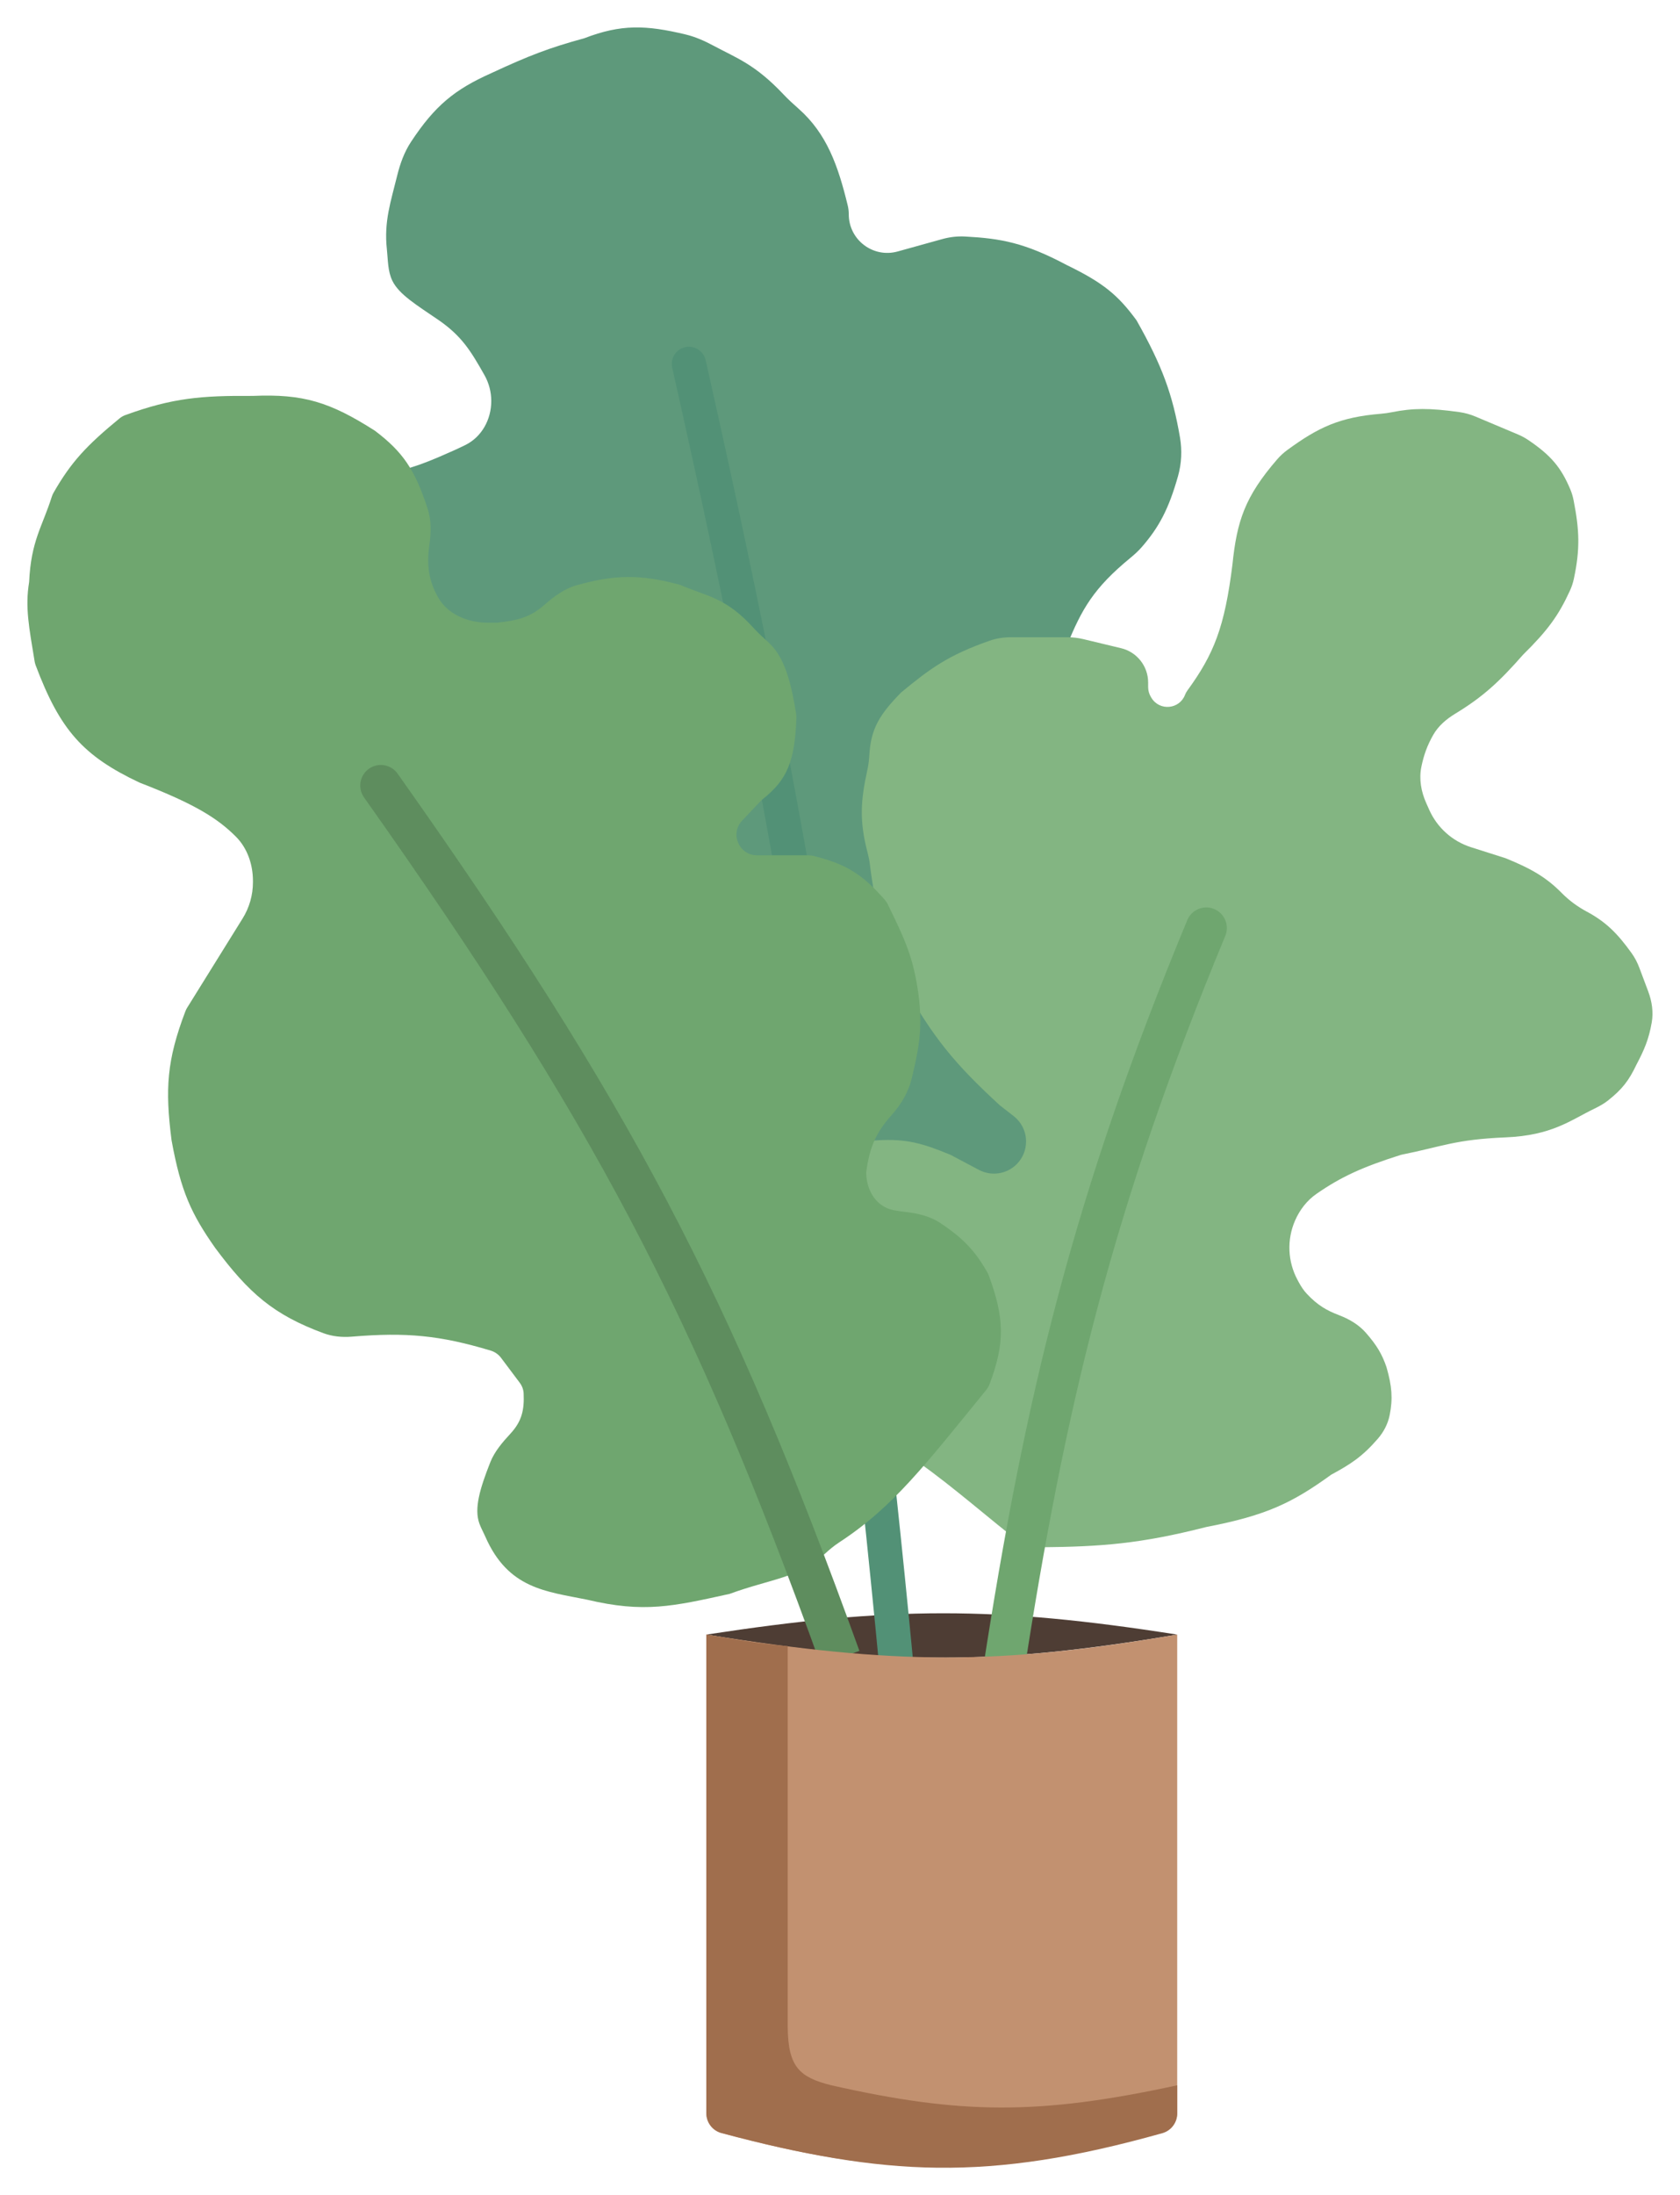 <svg width="245" height="320" viewBox="0 0 245 320" fill="none" xmlns="http://www.w3.org/2000/svg">
<g filter="url(#filter0_d_14_145)">
<path d="M103.01 234.279C129.939 230.158 145.11 230.114 171.676 234.279C144.84 238.796 129.844 238.739 103.01 234.279Z" fill="#4E3D34"/>
<path d="M39.006 76.601C39.006 74.717 39.826 72.926 41.252 71.695L44.216 69.135C46.875 66.838 50.264 65.665 53.764 65.356C57.017 65.068 59.903 64.386 64.014 62.614C65.573 61.947 66.769 61.41 67.842 60.883C70.257 59.698 71.644 57.151 71.644 54.461V54.461C71.644 53.137 71.301 51.833 70.649 50.68C68.639 47.125 67.343 45.013 64.014 42.692C60.77 40.471 58.195 38.937 57.216 36.922C56.535 35.522 56.586 33.87 56.418 32.322C55.978 28.274 56.998 25.367 57.923 21.595C58.349 19.859 58.961 18.159 59.946 16.667C63.415 11.411 66.291 9.05 71.644 6.663C77.139 4.108 80.119 2.962 85.208 1.577C90.567 -0.489 94.197 -0.367 100.016 1.032C101.442 1.375 102.79 1.984 104.083 2.677C107.507 4.514 110.118 5.372 114.291 9.794C114.975 10.519 115.717 11.191 116.465 11.851C120.575 15.485 122.216 20.137 123.626 25.946C123.729 26.37 123.779 26.805 123.779 27.242V27.242C123.779 30.96 127.324 33.654 130.906 32.659L137.408 30.853C138.488 30.552 139.609 30.418 140.729 30.478C145.957 30.757 149.431 31.376 155.569 34.638C160.945 37.245 163.065 39.05 165.742 42.692C169.53 49.389 171.015 53.571 172.079 59.757C172.402 61.639 172.313 63.575 171.793 65.412C170.446 70.168 169.042 72.832 166.516 75.739C166.011 76.321 165.434 76.84 164.839 77.33C159.495 81.725 157.758 84.765 155.569 90.165C153.554 94.695 152.661 97.824 151.994 101.731C151.491 104.679 152.045 107.701 153.383 110.376L158.96 121.531L170.083 138.563C171.676 141.002 172.524 143.851 172.524 146.764V170.636C172.524 173.447 171.734 176.202 170.244 178.586L160.212 194.637C157.344 199.227 152.225 201.915 146.819 201.672L119.602 200.449C118.435 200.396 117.278 200.208 116.155 199.887L96.524 194.278C91.359 192.802 87.378 188.678 86.085 183.464L76.944 146.583C76.251 143.787 74.768 141.25 72.672 139.275L55.903 123.474C54.541 122.19 53.431 120.662 52.63 118.97L40.446 93.21C39.498 91.205 39.006 89.014 39.006 86.796V76.601V76.601Z" fill="#5E997B"/>
<path d="M131.409 246.147C124.612 172.913 117.222 123.17 100.467 49.05" stroke="#529176" stroke-width="5" stroke-linecap="round"/>
<path d="M146.898 219.395C147.935 220.219 150.358 221.562 151.682 221.55C160.657 221.466 166.294 221.046 175.915 218.596C184.745 216.898 188.492 215.046 194.141 210.966C196.937 209.45 198.663 208.358 200.951 205.708C201.799 204.725 202.408 203.548 202.662 202.275C203.139 199.877 202.997 198.068 202.194 195.283C201.552 193.407 200.781 192.095 199.178 190.27C198.13 189.078 196.734 188.271 195.251 187.707C193.536 187.054 192.172 186.302 190.587 184.611C190.118 184.111 189.739 183.535 189.413 182.931L189.222 182.575C187.778 179.895 187.648 176.7 188.868 173.911V173.911C189.546 172.361 190.598 170.992 191.989 170.029C195.599 167.528 198.71 166.115 204.314 164.341C210.433 163.116 212.155 162.111 219.573 161.798C226.335 161.513 228.982 159.325 232.506 157.617C233.199 157.281 233.88 156.911 234.485 156.434C236.591 154.772 237.563 153.484 238.647 151.201C239.787 149.037 240.447 147.514 240.877 145.051C241.143 143.529 240.908 141.972 240.366 140.525L239.078 137.093C238.792 136.329 238.416 135.599 237.94 134.936C235.904 132.103 234.228 130.401 231.391 128.881C230.06 128.168 228.835 127.27 227.774 126.196C225.621 124.016 223.52 122.706 219.573 121.107L214.529 119.502C211.806 118.636 209.584 116.646 208.423 114.034L207.978 113.032C207.244 111.382 206.919 109.553 207.282 107.784C207.635 106.063 208.139 104.666 209.012 103.127C209.76 101.809 210.944 100.814 212.239 100.027C216.213 97.612 218.604 95.438 222.116 91.436C225.707 87.899 227.294 85.717 228.951 82.095C229.203 81.545 229.394 80.967 229.521 80.375C230.444 76.052 230.336 73.289 229.488 68.951C229.381 68.401 229.223 67.859 229.005 67.341C227.673 64.179 226.212 62.39 222.841 60.123C222.362 59.801 221.849 59.534 221.317 59.31L215.2 56.734C214.445 56.416 213.652 56.189 212.84 56.075C208.487 55.461 206.043 55.478 202.948 56.096C202.446 56.197 201.936 56.27 201.425 56.312C195.371 56.803 192.252 58.294 187.73 61.601C187.2 61.989 186.71 62.436 186.28 62.932C181.52 68.424 180.385 71.976 179.73 78.296C178.596 87.422 177.024 91.356 173.168 96.647C173.023 96.845 172.903 97.063 172.815 97.292V97.292C172.001 99.407 169.116 99.674 167.928 97.744L167.854 97.623C167.582 97.181 167.437 96.671 167.437 96.152V95.491C167.437 93.113 165.807 91.045 163.495 90.49L157.991 89.169C157.227 88.986 156.444 88.893 155.658 88.893H147.401C146.354 88.893 145.308 89.052 144.32 89.398C138.274 91.508 135.614 93.476 131.409 96.947C128.348 100.085 127.013 102.139 126.782 106.002C126.738 106.743 126.658 107.484 126.498 108.209C125.493 112.761 125.311 115.699 126.531 120.325C126.669 120.846 126.777 121.377 126.844 121.912C127.659 128.455 128.765 132.287 131.409 138.909C136.057 147.334 139.332 151.167 145.82 157.136L147.824 158.694C148.967 159.583 149.635 160.952 149.635 162.4V162.4C149.635 163.642 149.142 164.834 148.264 165.712V165.712C146.812 167.165 144.581 167.5 142.766 166.539L138.615 164.341C134.491 162.631 132.172 161.993 128.018 162.222C123.574 162.514 121.273 162.906 119.037 163.549C117.406 164.019 115.959 164.99 114.877 166.298C111.653 170.195 110.284 173.162 109.368 178.329C107.865 183.277 108.227 186.166 108.909 190.092C109.21 191.826 109.938 193.474 111.124 194.775C114.241 198.195 116.576 199.612 120.388 201.218C124.759 203.424 127.166 204.822 131.409 207.576L132.583 208.29C136.405 210.617 143.394 216.613 146.898 219.395V219.395Z" fill="#83B582"/>
<path d="M146.244 240.213C152.419 200.072 159.483 170.926 175.915 131.28" stroke="#6FA66F" stroke-width="6" stroke-linecap="round"/>
<path d="M120.284 222.51C120.939 221.908 121.625 221.33 122.37 220.844C130.313 215.657 134.966 209.476 143.823 198.621C144.021 198.378 144.185 198.1 144.296 197.806C146.607 191.698 146.46 188.111 144.206 181.94C144.153 181.795 144.087 181.651 144.011 181.516C142.237 178.385 140.506 176.527 137.145 174.291C135.637 173.288 133.837 172.869 132.037 172.669C131.425 172.602 130.861 172.514 130.344 172.416C127.769 171.926 126.323 169.506 126.323 166.884V166.884C126.783 163.328 127.717 161.124 130.043 158.523C131.408 156.996 132.485 155.213 132.958 153.22C133.884 149.312 134.632 146.127 133.952 141.029C133.24 135.686 132.005 133.014 129.462 127.817C129.348 127.584 129.204 127.365 129.033 127.17C125.814 123.51 123.486 121.964 118.612 120.766C118.386 120.71 118.152 120.683 117.919 120.683H110.409C107.775 120.683 106.419 117.532 108.231 115.62L110.912 112.79C111.013 112.683 111.123 112.583 111.238 112.492C114.741 109.689 115.918 107.093 116.141 100.62C116.147 100.434 116.135 100.244 116.106 100.06C115.337 95.277 114.381 91.945 112.336 89.906C111.572 89.144 110.722 88.456 110 87.654C105.897 83.101 103.382 83.045 99.195 81.263C93.214 79.62 89.494 79.824 84.144 81.296C82.337 81.793 80.807 82.934 79.396 84.168C77.242 86.055 75.426 86.435 72.492 86.774H71.184C68.249 86.774 65.281 85.592 63.858 83.025C62.574 80.709 62.178 78.461 62.617 75.454C62.874 73.689 62.923 71.876 62.372 70.179C60.506 64.428 58.734 61.868 54.689 58.799C48.09 54.581 44.203 53.403 36.887 53.712C29.403 53.659 25.196 53.99 18.281 56.507C17.972 56.62 17.682 56.786 17.428 56.995C12.679 60.893 10.365 63.339 7.8 67.841C7.694 68.028 7.609 68.229 7.544 68.434C6.168 72.782 4.521 74.838 4.249 80.84C3.637 84.53 4.247 87.514 5.05 92.416C5.081 92.609 5.133 92.803 5.202 92.987C8.749 102.406 12.099 106.191 20.356 110.086C28.545 113.246 31.757 115.332 34.368 117.925C36.078 119.623 36.887 122.01 36.887 124.419V124.61C36.887 126.476 36.365 128.305 35.38 129.889L27.288 142.907C27.188 143.067 27.103 143.239 27.036 143.416C24.327 150.541 24.058 154.721 25.019 162.222C26.374 169.673 27.898 172.953 31.377 177.905C36.319 184.546 39.907 187.653 47.161 190.339C48.481 190.827 49.905 190.965 51.308 190.848C59.285 190.181 64.181 190.663 71.562 192.88C72.166 193.061 72.696 193.436 73.074 193.941L75.79 197.561C76.127 198.012 76.338 198.549 76.364 199.112C76.479 201.561 76.078 203.207 74.455 204.967C73.283 206.239 72.131 207.565 71.495 209.173C69.946 213.085 69.138 215.923 69.904 218.074C70.14 218.737 70.493 219.358 70.776 220.002C74.116 227.606 79.603 227.972 85.631 229.193C93.907 231.156 98.126 230.171 106.401 228.345C112.528 226.102 116.383 226.092 120.284 222.51Z" fill="#6FA66F"/>
<path d="M57.986 108.778C57.029 107.425 55.157 107.104 53.804 108.061C52.452 109.018 52.131 110.89 53.088 112.243L57.986 108.778ZM125.33 236.652C106.525 184.504 91.7 156.438 57.986 108.778L53.088 112.243C86.509 159.49 101.075 187.077 119.686 238.688L125.33 236.652Z" fill="#5E8D5E"/>
<path d="M103.01 234.279V304.061C103.01 305.406 103.909 306.59 105.208 306.941C129.928 313.62 144.731 313.3 169.442 306.922C170.759 306.582 171.676 305.39 171.676 304.03V234.279C145.413 238.758 130.681 238.677 103.01 234.279Z" fill="#C29170"/>
<path d="M103.01 234.279V304.047C103.01 305.399 103.916 306.586 105.223 306.933C128.962 313.245 144.055 314.11 169.509 306.957C170.792 306.597 171.676 305.42 171.676 304.087V299.978C151.415 304.373 140.061 304.223 121.236 299.978C116.741 298.836 114.913 297.45 114.878 291.501V235.975C109.363 235.431 107.634 235.011 103.01 234.279Z" fill="#A06E4D"/>
</g>
<defs>
<filter id="filter0_d_14_145" x="0" y="0" width="244.987" height="320" filterUnits="userSpaceOnUse" color-interpolation-filters="sRGB">
<feFlood flood-opacity="0" result="BackgroundImageFix"/>
<feColorMatrix in="SourceAlpha" type="matrix" values="0 0 0 0 0 0 0 0 0 0 0 0 0 0 0 0 0 0 127 0" result="hardAlpha"/>
<feOffset dy="4"/>
<feGaussianBlur stdDeviation="2"/>
<feComposite in2="hardAlpha" operator="out"/>
<feColorMatrix type="matrix" values="0 0 0 0 0 0 0 0 0 0 0 0 0 0 0 0 0 0 0.25 0"/>
<feBlend mode="normal" in2="BackgroundImageFix" result="effect1_dropShadow_14_145"/>
<feBlend mode="normal" in="SourceGraphic" in2="effect1_dropShadow_14_145" result="shape"/>
</filter>
</defs>
</svg>
